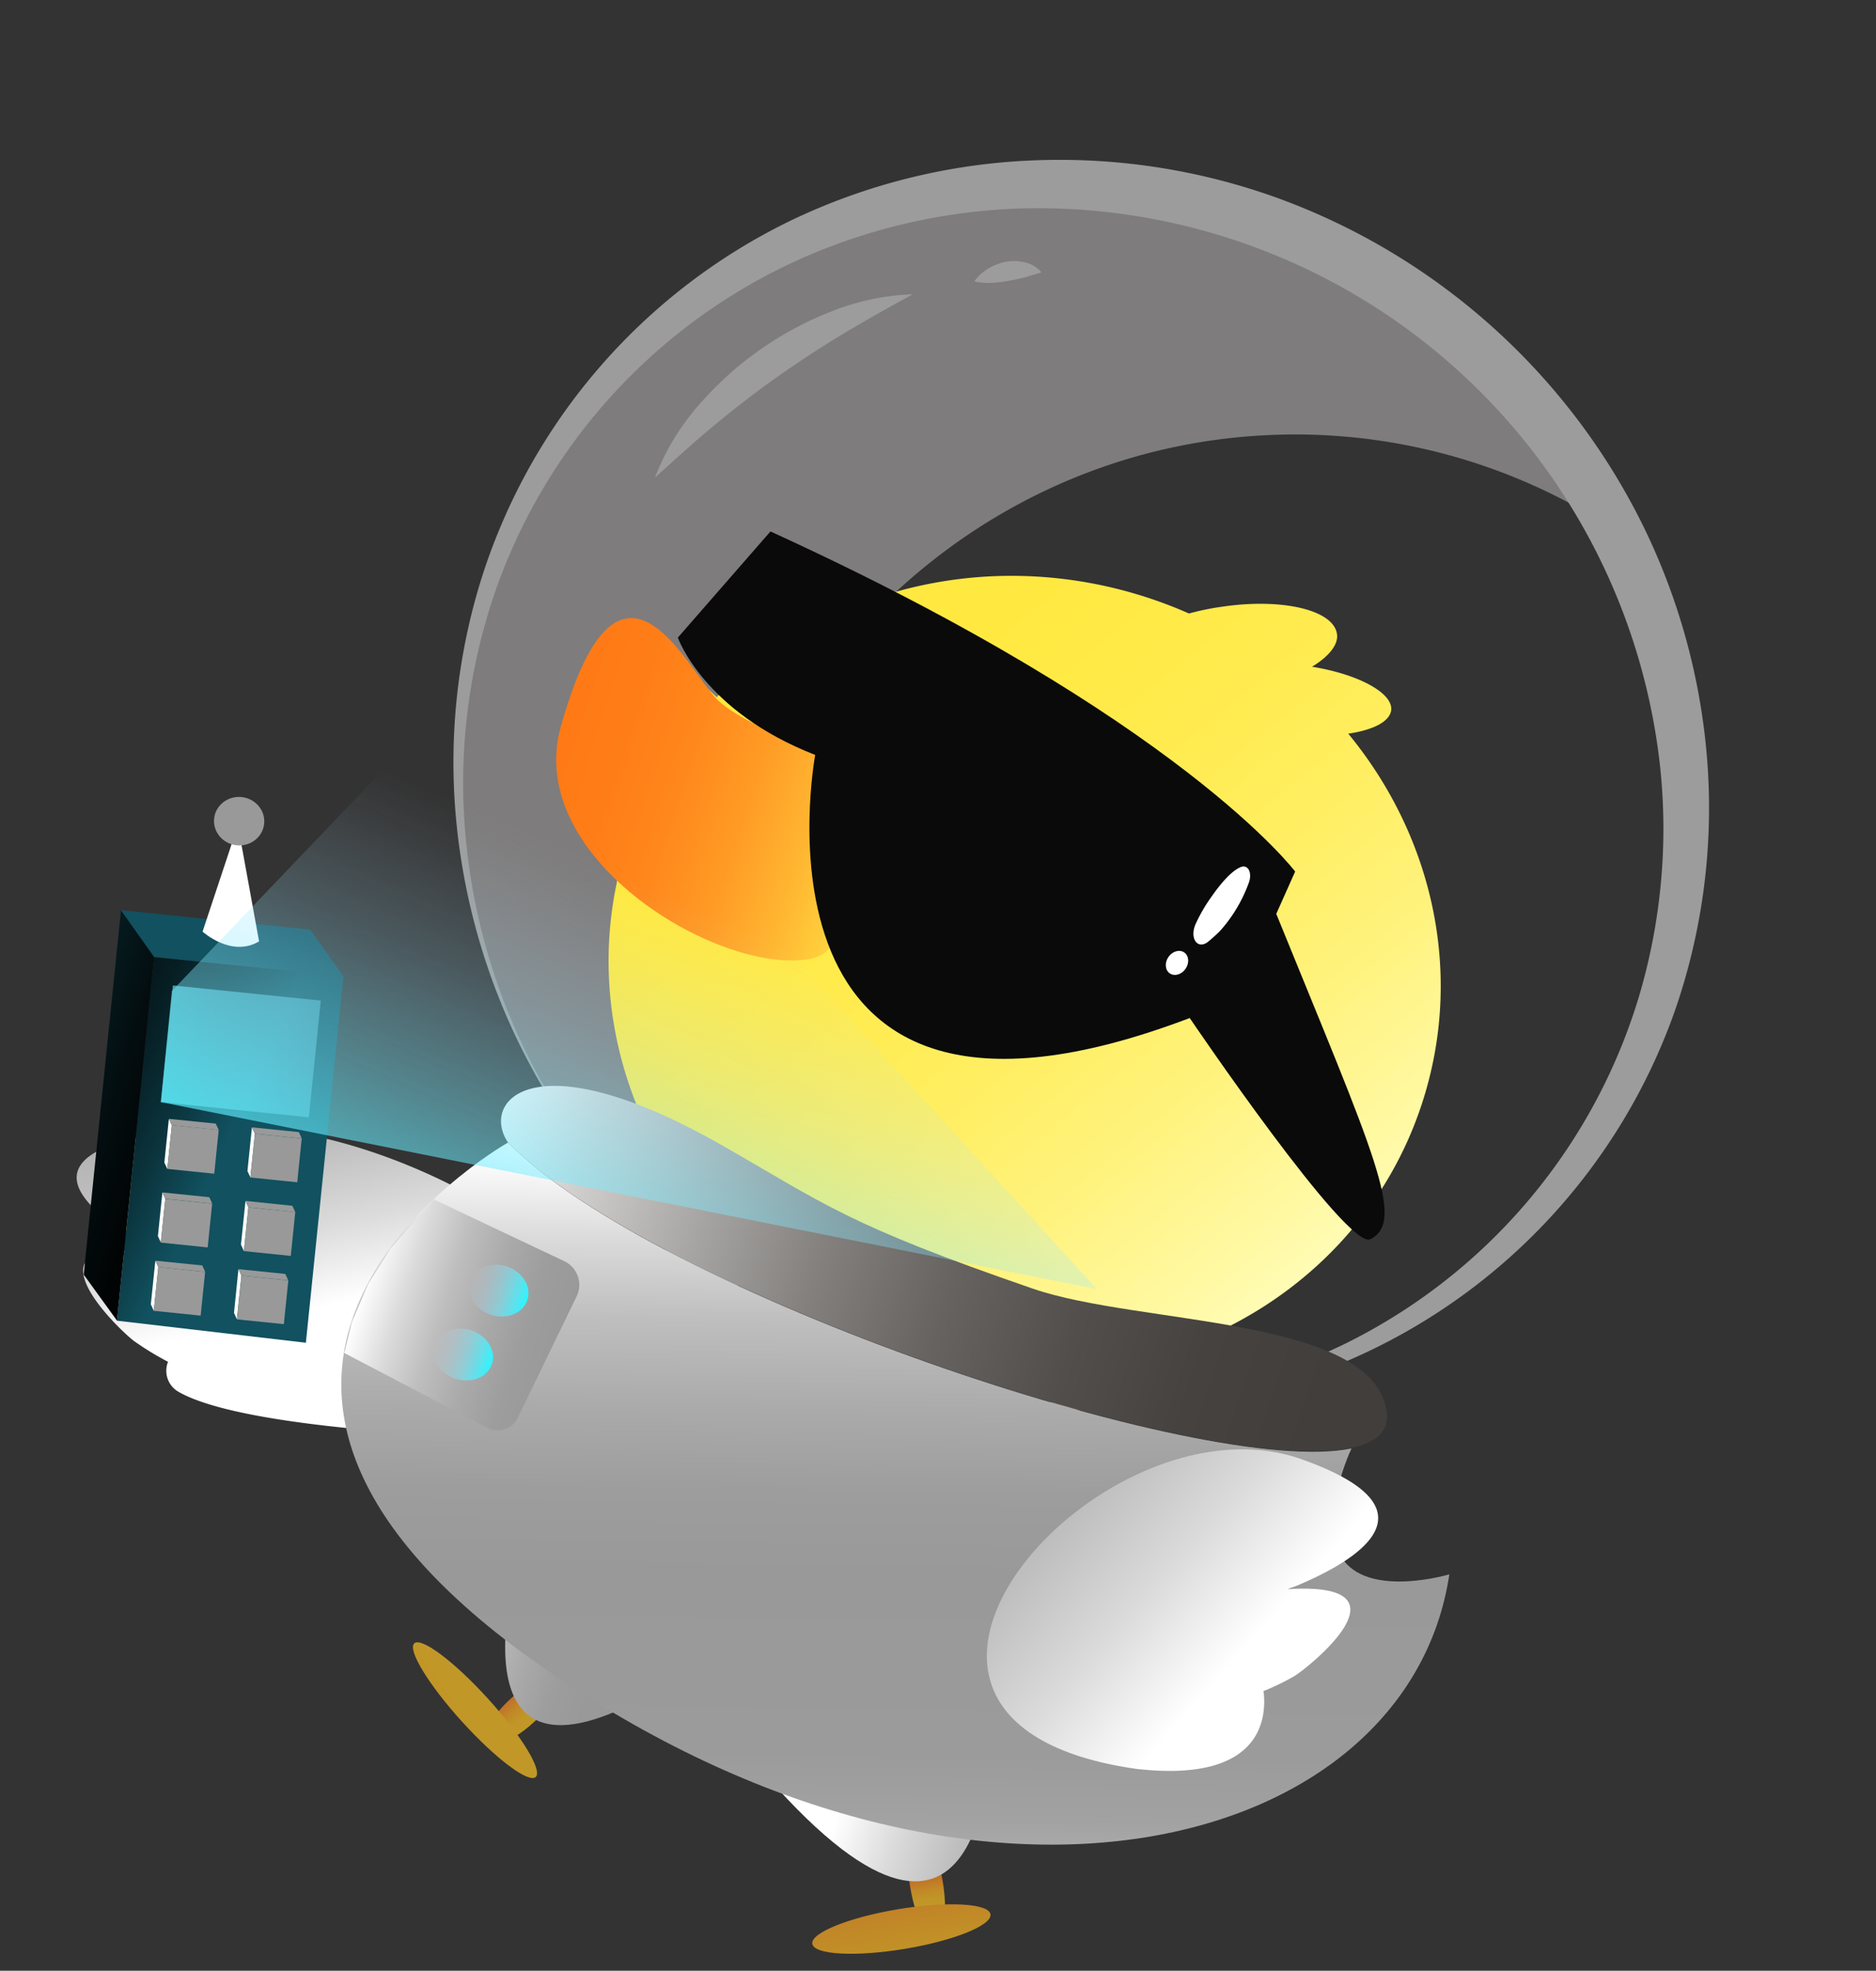 <svg xmlns="http://www.w3.org/2000/svg" xmlns:xlink="http://www.w3.org/1999/xlink" width="203.601" height="213.833" viewBox="0 0 203.601 213.833">
  <rect x="0" y="0" width="203.601" height="213.833" fill="#333333" stroke="none"/>
  <defs>
    <linearGradient id="linear-gradient" x1="-0.083" y1="0.104" x2="0.486" y2="0.499" gradientUnits="objectBoundingBox">
      <stop offset="0" stop-color="#999"/>
      <stop offset="0.19" stop-color="#9d9d9d"/>
      <stop offset="0.39" stop-color="#aaa"/>
      <stop offset="0.6" stop-color="#bebebe"/>
      <stop offset="0.8" stop-color="#dbdbdb"/>
      <stop offset="1" stop-color="#fff"/>
    </linearGradient>
    <linearGradient id="linear-gradient-2" x1="0.115" y1="0.178" x2="1.115" y2="0.178" gradientUnits="objectBoundingBox">
      <stop offset="0" stop-color="#c19827"/>
      <stop offset="0.28" stop-color="#c19427"/>
      <stop offset="0.56" stop-color="#c18727"/>
      <stop offset="0.85" stop-color="#c17327"/>
      <stop offset="1" stop-color="#c16527"/>
    </linearGradient>
    <linearGradient id="linear-gradient-3" x1="-0.136" y1="-0.101" x2="0.854" y2="-1.543" xlink:href="#linear-gradient-2"/>
    <linearGradient id="linear-gradient-4" x1="0.291" y1="-0.492" x2="0.597" y2="-0.492" xlink:href="#linear-gradient-2"/>
    <linearGradient id="linear-gradient-5" x1="-1.147" y1="0.508" x2="2.255" y2="0.337" xlink:href="#linear-gradient-2"/>
    <linearGradient id="linear-gradient-6" x1="1.33" y1="0.795" x2="0.232" y2="0.795" xlink:href="#linear-gradient"/>
    <linearGradient id="linear-gradient-7" x1="0.786" y1="0.795" x2="-0.564" y2="0.795" xlink:href="#linear-gradient"/>
    <linearGradient id="linear-gradient-8" x1="0.843" y1="0.931" x2="0.227" y2="0.018" gradientUnits="objectBoundingBox">
      <stop offset="0" stop-color="#fff"/>
      <stop offset="0.02" stop-color="#efefef"/>
      <stop offset="0.05" stop-color="#d4d4d4"/>
      <stop offset="0.09" stop-color="#bebebe"/>
      <stop offset="0.14" stop-color="#adadad"/>
      <stop offset="0.19" stop-color="#a2a2a2"/>
      <stop offset="0.27" stop-color="#9b9b9b"/>
      <stop offset="0.49" stop-color="#999"/>
      <stop offset="0.59" stop-color="#9d9d9d"/>
      <stop offset="0.69" stop-color="#aaa"/>
      <stop offset="0.8" stop-color="#bebebe"/>
      <stop offset="0.9" stop-color="#dbdbdb"/>
      <stop offset="1" stop-color="#fff"/>
    </linearGradient>
    <linearGradient id="linear-gradient-9" x1="-0.267" y1="0.23" x2="0.715" y2="0.555" xlink:href="#linear-gradient"/>
    <linearGradient id="linear-gradient-10" x1="1.024" y1="0.764" x2="0.17" y2="0.254" gradientUnits="objectBoundingBox">
      <stop offset="0" stop-color="#ffffc7"/>
      <stop offset="0.16" stop-color="#fff89e"/>
      <stop offset="0.32" stop-color="#fff27b"/>
      <stop offset="0.48" stop-color="#ffee60"/>
      <stop offset="0.65" stop-color="#ffeb4d"/>
      <stop offset="0.82" stop-color="#ffe942"/>
      <stop offset="1" stop-color="#ffe83e"/>
    </linearGradient>
    <linearGradient id="linear-gradient-11" x1="1" y1="0.5" x2="0" y2="0.5" gradientUnits="objectBoundingBox">
      <stop offset="0" stop-color="#ffd53f"/>
      <stop offset="0.18" stop-color="#ffb631"/>
      <stop offset="0.38" stop-color="#ff9b25"/>
      <stop offset="0.58" stop-color="#ff881c"/>
      <stop offset="0.78" stop-color="#ff7d17"/>
      <stop offset="1" stop-color="#ff7915"/>
    </linearGradient>
    <linearGradient id="linear-gradient-12" x1="1.001" y1="0.502" x2="0" y2="0.502" gradientUnits="objectBoundingBox">
      <stop offset="0.08" stop-color="#423e3b"/>
      <stop offset="0.21" stop-color="#46423f"/>
      <stop offset="0.34" stop-color="#524e4c"/>
      <stop offset="0.48" stop-color="#666360"/>
      <stop offset="0.61" stop-color="#827f7d"/>
      <stop offset="0.74" stop-color="#a6a4a2"/>
      <stop offset="0.88" stop-color="#d1d0cf"/>
      <stop offset="1" stop-color="#fff"/>
    </linearGradient>
    <linearGradient id="linear-gradient-13" x1="1" y1="0.5" x2="-0.002" y2="0.5" xlink:href="#linear-gradient"/>
    <linearGradient id="linear-gradient-14" x1="0.998" y1="0.5" x2="0" y2="0.5" gradientUnits="objectBoundingBox">
      <stop offset="0" stop-color="#2af6ff"/>
      <stop offset="0.17" stop-color="#48f2ff" stop-opacity="0.8"/>
      <stop offset="0.47" stop-color="#7aecff" stop-opacity="0.459"/>
      <stop offset="0.72" stop-color="#9fe7ff" stop-opacity="0.212"/>
      <stop offset="0.91" stop-color="#b6e4ff" stop-opacity="0.059"/>
      <stop offset="1" stop-color="#bfe3ff" stop-opacity="0"/>
    </linearGradient>
    <linearGradient id="linear-gradient-16" x1="0.302" y1="1.489" x2="-0.856" y2="1.291" gradientUnits="objectBoundingBox">
      <stop offset="0" stop-color="#115160"/>
      <stop offset="0" stop-color="#11515f"/>
      <stop offset="0.19" stop-color="#0b343d"/>
      <stop offset="0.39" stop-color="#061d22"/>
      <stop offset="0.59" stop-color="#030d0f"/>
      <stop offset="0.79" stop-color="#010304"/>
      <stop offset="1"/>
    </linearGradient>
    <linearGradient id="linear-gradient-17" x1="-0.924" y1="1.406" x2="1.392" y2="1.348" xlink:href="#linear-gradient-16"/>
    <linearGradient id="linear-gradient-18" x1="0.127" y1="5.782" x2="-0.043" y2="6.733" xlink:href="#linear-gradient-16"/>
    <linearGradient id="linear-gradient-19" x1="-10.342" y1="8.161" x2="-8.789" y2="8.653" xlink:href="#linear-gradient"/>
    <linearGradient id="linear-gradient-20" x1="3.532" y1="-7.512" x2="4.4" y2="-7.512" xlink:href="#linear-gradient"/>
    <linearGradient id="linear-gradient-21" x1="-2.576" y1="24.811" x2="-1.835" y2="28.902" xlink:href="#linear-gradient"/>
    <linearGradient id="linear-gradient-22" x1="-9.335" y1="7.795" x2="-7.776" y2="8.287" xlink:href="#linear-gradient"/>
    <linearGradient id="linear-gradient-23" x1="3.21" y1="-7.141" x2="4.075" y2="-7.141" xlink:href="#linear-gradient"/>
    <linearGradient id="linear-gradient-24" x1="-2.297" y1="23.646" x2="-1.558" y2="27.738" xlink:href="#linear-gradient"/>
    <linearGradient id="linear-gradient-25" x1="-11.474" y1="7.805" x2="-9.914" y2="8.294" xlink:href="#linear-gradient"/>
    <linearGradient id="linear-gradient-26" x1="3.891" y1="-7.164" x2="4.757" y2="-7.164" xlink:href="#linear-gradient"/>
    <linearGradient id="linear-gradient-27" x1="-2.886" y1="23.865" x2="-2.145" y2="27.975" xlink:href="#linear-gradient"/>
    <linearGradient id="linear-gradient-28" x1="-10.46" y1="7.454" x2="-8.901" y2="7.944" xlink:href="#linear-gradient"/>
    <linearGradient id="linear-gradient-29" x1="3.568" y1="-6.791" x2="4.434" y2="-6.791" xlink:href="#linear-gradient"/>
    <linearGradient id="linear-gradient-30" x1="-2.609" y1="22.561" x2="-1.868" y2="26.646" xlink:href="#linear-gradient"/>
    <linearGradient id="linear-gradient-31" x1="-12.5" y1="7.498" x2="-10.941" y2="7.989" xlink:href="#linear-gradient"/>
    <linearGradient id="linear-gradient-32" x1="4.22" y1="-6.838" x2="5.086" y2="-6.838" xlink:href="#linear-gradient"/>
    <linearGradient id="linear-gradient-33" x1="-3.168" y1="22.701" x2="-2.428" y2="26.787" xlink:href="#linear-gradient"/>
    <linearGradient id="linear-gradient-34" x1="-11.487" y1="7.132" x2="-9.928" y2="7.623" xlink:href="#linear-gradient"/>
    <linearGradient id="linear-gradient-35" x1="3.897" y1="-6.465" x2="4.763" y2="-6.465" xlink:href="#linear-gradient"/>
    <linearGradient id="linear-gradient-36" x1="-2.891" y1="21.537" x2="-2.15" y2="25.622" xlink:href="#linear-gradient"/>
    <linearGradient id="linear-gradient-37" x1="2.28" y1="-2.933" x2="-2.6" y2="-2.441" xlink:href="#linear-gradient-14"/>
    <linearGradient id="linear-gradient-38" x1="-1.024" y1="5.411" x2="-1.299" y2="3.72" gradientUnits="objectBoundingBox">
      <stop offset="0.6"/>
      <stop offset="0.65" stop-color="#040404"/>
      <stop offset="0.7" stop-color="#111"/>
      <stop offset="0.75" stop-color="#252525"/>
      <stop offset="0.8" stop-color="#424242"/>
      <stop offset="0.85" stop-color="#676767"/>
      <stop offset="0.9" stop-color="#959595"/>
      <stop offset="0.96" stop-color="#cacaca"/>
      <stop offset="1" stop-color="#fff"/>
    </linearGradient>
    <linearGradient id="linear-gradient-39" x1="1.76" y1="-7.505" x2="2.376" y2="-9.687" xlink:href="#linear-gradient"/>
    <linearGradient id="linear-gradient-40" x1="0.437" y1="1.352" x2="0.606" y2="0.374" xlink:href="#linear-gradient-14"/>
  </defs>
  <g id="Layer_2" data-name="Layer 2" transform="translate(47.837 -8.062) rotate(18)">
    <g id="Layer_5" data-name="Layer 5" transform="translate(0 0)">
      <path id="Path_330" data-name="Path 330" d="M141.853,155.85c-14.47,3.75-23.95,5.11-28.2,4.2a2.62,2.62,0,0,1-2.07-2.74h0a31.472,31.472,0,0,1-4.19-1c-1.61-.5-17-7.76.75-9.82h.09q-.7-.08-1.38-.18c-8.52-1.53-19.48-5.33-.55-13.92C133.6,119.92,187.353,143,141.853,155.85Z" transform="translate(-91.583 0.034)" fill="url(#linear-gradient)"/>
      <ellipse id="Ellipse_5" data-name="Ellipse 5" cx="1.79" cy="5.06" rx="1.79" ry="5.06" transform="matrix(-0.868, -0.496, 0.496, -0.868, 67.268, 186.771)" fill="url(#linear-gradient-2)"/>
      <ellipse id="Ellipse_6" data-name="Ellipse 6" cx="9.8" cy="1.88" rx="9.8" ry="1.88" transform="matrix(-0.868, -0.496, 0.496, -0.868, 70.941, 189.492)" fill="url(#linear-gradient-3)"/>
      <ellipse id="Ellipse_7" data-name="Ellipse 7" cx="5.86" cy="1.79" rx="5.86" ry="1.79" transform="translate(116.934 191.891) rotate(-117.43)" fill="url(#linear-gradient-4)"/>
      <ellipse id="Ellipse_8" data-name="Ellipse 8" cx="2.18" cy="9.8" rx="2.18" ry="9.8" transform="translate(107.022 197.735) rotate(-117.43)" fill="url(#linear-gradient-5)"/>
      <path id="Path_331" data-name="Path 331" d="M64.794,167.32s10.77,31.1-20,13.54l5.06-2.71,12.48-9Z" transform="translate(52.356 0.034)" fill="url(#linear-gradient-6)"/>
      <path id="Path_332" data-name="Path 332" d="M101.13,178.26l-15.42-15S85.59,192,101.13,178.26Z" transform="translate(-23.07 0.034)" fill="url(#linear-gradient-7)"/>
      <path id="Path_334" data-name="Path 334" d="M100.552,24.93c-33.65,12.92-50.07,51.69-36.66,86.58a69.27,69.27,0,0,0,16.53,25.08c-19.94-9.86-39.06-20.51-48.88-42.49-17.06-38.21,3-73.65,36.67-86.58,24.18-9.29,50.69-2.71,68.67,14.69a63.23,63.23,0,0,0-36.33,2.72Z" transform="translate(1.548 0.034)" fill="#c7c3c3" opacity="0.51"/>
      <path id="Path_333" data-name="Path 333" d="M42,128.3a70.24,70.24,0,0,0,51.08,2.33,66.69,66.69,0,0,0,22.68-13.11,64.79,64.79,0,0,0,21.91-47.12,67.14,67.14,0,0,0-4.91-26.4,70.1,70.1,0,0,0-14.79-22.59A71.5,71.5,0,0,0,69.332,0a69.63,69.63,0,0,0-26.66,4.41A66.86,66.86,0,0,0,19.9,18.67,64.87,64.87,0,0,0,0,66.67,66.86,66.86,0,0,0,5.7,92.25,70.32,70.32,0,0,0,42,128.3Zm0,0a69.82,69.82,0,0,1-21.33-14.74A66.75,66.75,0,0,1,6.512,91.94a63.69,63.69,0,0,1-4.66-25.25,61.83,61.83,0,0,1,20.93-44.92A63.78,63.78,0,0,1,44.442,9.28,68,68,0,0,1,128.022,46a63.85,63.85,0,0,1,5.46,24.39,61.87,61.87,0,0,1-18.93,45.81A63.91,63.91,0,0,1,92.8,129.85,66.88,66.88,0,0,1,67.3,134,69.92,69.92,0,0,1,42,128.3Z" transform="translate(26.098 0.034)" fill="#9c9c9c"/>
      <path id="Path_335" data-name="Path 335" d="M35.311,176.27c54.71,16.52,95.48-9.93,90.45-40,0,0-7.15,4.95-11.32,2.15-3.92-2.63-3.12-10.89-3-11.86-14.1,8.08-77.28,7.3-97.31-3.29C13.021,124.49-18.459,160,35.311,176.27Z" transform="translate(33.619 0.034)" fill="url(#linear-gradient-8)"/>
      <path id="Path_336" data-name="Path 336" d="M96.78,15.6a3.19,3.19,0,0,0-2.07-.48,5,5,0,0,0-2,.6A5.9,5.9,0,0,0,91.15,17a5.2,5.2,0,0,0-1,1.77,6.71,6.71,0,0,0,2-.48,15,15,0,0,0,1.61-.76c.51-.28,1-.56,1.48-.86Z" transform="translate(-23.16 0.034)" fill="#9c9c9c"/>
      <path id="Path_337" data-name="Path 337" d="M123.16,22.17a26.31,26.31,0,0,0-7.79,4.47A36.75,36.75,0,0,0,104.69,41a26.17,26.17,0,0,0-2,8.75c1.5-2.61,2.91-5.11,4.45-7.52s3.12-4.75,4.81-7,3.46-4.47,5.34-6.63S121.1,24.35,123.16,22.17Z" transform="translate(-62.08 0.034)" fill="#9c9c9c"/>
      <path id="Path_338" data-name="Path 338" d="M33.076,166.85c14.07-2.85,11.49-10.21,10.59-12.21l-.06-.08a26.62,26.62,0,0,0,2.67-2.56c1-1.11,9.59-13.94-3.49-8.81h-.07c.31-.23.62-.47.91-.72,5.54-4.8,12.1-12.68-3.81-13.12C16.826,128.66-2.844,173.08,33.076,166.85Z" transform="translate(100.494 0.034)" fill="url(#linear-gradient-9)"/>
      <path id="Path_339" data-name="Path 339" d="M25.67,65.3l2.4.82,8.67,4.21C43.98,55.72,59.66,45.6,77.83,45.6a48.448,48.448,0,0,1,4.85.25A28.32,28.32,0,0,1,85.95,44c5.86-2.89,11.54-3.36,12.69-1,.52,1-.06,2.59-1.48,4.22,5.06-.79,9.24,0,9.63,1.81.25,1.24-1.2,2.67-3.64,3.88,12.1,7.71,20.01,20.79,20.01,35.63,0,23.71-20.31,42.93-45.37,42.93-23.49,0-42.81-16.9-45.13-38.55l-1.52-8-6.41-5.61L23,68.72Z" transform="translate(17.61 0.034)" fill="url(#linear-gradient-10)"/>
      <path id="Path_340" data-name="Path 340" d="M116.4,72.38s-8.35-.1-11.77-1.81c-4.16-2.08-16.22-15.54-15.28,8,.6,15.1,25.34,20.43,33.73,15.51.92-.55,2-1.9,1.25-2.68C117.811,84.49,120.971,72.93,116.4,72.38Z" transform="translate(-50.111 0.034)" fill="url(#linear-gradient-11)"/>
      <path id="Path_341" data-name="Path 341" d="M88.559,87.57s24.09,18.74,26.07,16.76c3.07-3.06-2.45-8.86-20.63-30.41l.53-5S77.609,57,28.969,51.42l-6,14.06s5.13,6.76,18.11,7.5C41.089,73,47.219,120.82,88.559,87.57Z" transform="translate(25.371 0.034)" fill="#0a0a0a"/>
      <path id="Path_342" data-name="Path 342" d="M51.035,70.29c.68-.58,1.44.22,1.36,1.42a15.94,15.94,0,0,1-1.38,5.92c-.31.59-.59,1.06-.82,1.42-.79,1.24-2.05.36-1.91-1.33a17.8,17.8,0,0,1,.76-3.5C49.765,71.89,50.455,70.78,51.035,70.29Z" transform="translate(63.095 0.034)" fill="#fff"/>
      <ellipse id="Ellipse_9" data-name="Ellipse 9" cx="1.13" cy="1.38" rx="1.13" ry="1.38" transform="matrix(-0.958, -0.285, 0.285, -0.958, 111.457, 83.986)" fill="#fff"/>
      <path id="Path_343" data-name="Path 343" d="M17.507,123.24h0c20,10.59,83.21,11.37,97.31,3.29,2.39-1.36,3.37-3,2.5-4.85-4.45-9.57-28.4-.7-40.68-.92-21.38-.38-24.24-1.74-37-4.39C16.817,111.67,13.267,119.84,17.507,123.24Z" transform="translate(30.183 0.034)" fill="url(#linear-gradient-12)"/>
      <path id="Path_344" data-name="Path 344" d="M108.092,131.64l15.57,2a2.84,2.84,0,0,1,2.44,3.21l-2,14.5a2.45,2.45,0,0,1-2.84,2.07l-17.24-2.93-.26-3.42.41-4.51,1.11-4.37Z" transform="translate(-66.122 0.034)" fill="url(#linear-gradient-13)"/>
      <ellipse id="Ellipse_10" data-name="Ellipse 10" cx="3.27" cy="2.76" rx="3.27" ry="2.76" transform="translate(48.48 136.144)" fill="url(#linear-gradient-14)"/>
      <ellipse id="Ellipse_11" data-name="Ellipse 11" cx="3.27" cy="2.76" rx="3.27" ry="2.76" transform="translate(46.97 143.934)" fill="url(#linear-gradient-14)"/>
      <path id="Path_345" data-name="Path 345" d="M130.18,116l8.35,38.78,20.24-4.06-8.41-39.07Z" transform="translate(-125.18 0.034)" fill="url(#linear-gradient-16)"/>
      <path id="Path_346" data-name="Path 346" d="M150.42,112.28l8.37,38.86,4.98,3.63L155.42,116Z" transform="translate(-150.42 0.034)" fill="url(#linear-gradient-17)"/>
      <path id="Path_347" data-name="Path 347" d="M138.59,112.28l5,3.72,20.18-4.35-5-3.71Z" transform="translate(-138.59 0.034)" fill="url(#linear-gradient-18)"/>
      <path id="Path_348" data-name="Path 348" d="M141.45,130.3l1,4.66.52.56-1-4.66Z" transform="translate(-120.65 0.034)" fill="url(#linear-gradient-19)"/>
      <line id="Line_1" data-name="Line 1" x2="0.03" y2="0.02" transform="translate(11.72 155.784)" fill="#0a0a0a"/>
      <rect id="Rectangle_27" data-name="Rectangle 27" width="4.77" height="5.12" transform="translate(22.312 135.564) rotate(-102.15)" fill="url(#linear-gradient-20)"/>
      <path id="Path_349" data-name="Path 349" d="M137.45,130.3l.52.56,5-1.08-.52-.56Z" transform="translate(-116.65 0.034)" fill="url(#linear-gradient-21)"/>
      <path id="Path_350" data-name="Path 350" d="M150.31,132.21l1,4.66.52.56-1-4.66Z" transform="translate(-138.37 0.034)" fill="url(#linear-gradient-22)"/>
      <rect id="Rectangle_28" data-name="Rectangle 28" width="4.77" height="5.12" transform="translate(13.458 137.463) rotate(-102.15)" fill="url(#linear-gradient-23)"/>
      <path id="Path_351" data-name="Path 351" d="M146.31,132.21l.52.56,5-1.08-.52-.56Z" transform="translate(-134.37 0.034)" fill="url(#linear-gradient-24)"/>
      <path id="Path_352" data-name="Path 352" d="M139.65,138.11l1,4.66.52.57-1.01-4.67Z" transform="translate(-117.05 0.034)" fill="url(#linear-gradient-25)"/>
      <rect id="Rectangle_29" data-name="Rectangle 29" width="4.77" height="5.12" transform="translate(24.114 143.378) rotate(-102.15)" fill="url(#linear-gradient-26)"/>
      <path id="Path_353" data-name="Path 353" d="M135.65,138.11l.51.56,5.01-1.07-.52-.56Z" transform="translate(-113.05 0.034)" fill="url(#linear-gradient-27)"/>
      <path id="Path_354" data-name="Path 354" d="M148.51,140.02l1,4.66.52.56-1.01-4.66Z" transform="translate(-134.77 0.034)" fill="url(#linear-gradient-28)"/>
      <rect id="Rectangle_30" data-name="Rectangle 30" width="4.77" height="5.12" transform="translate(15.252 145.288) rotate(-102.15)" fill="url(#linear-gradient-29)"/>
      <path id="Path_355" data-name="Path 355" d="M144.51,140.02l.51.56,5.01-1.08-.52-.56Z" transform="translate(-130.77 0.034)" fill="url(#linear-gradient-30)"/>
      <path id="Path_356" data-name="Path 356" d="M138.09,145.39l1.01,4.66.51.56-1-4.66Z" transform="translate(-113.93 0.034)" fill="url(#linear-gradient-31)"/>
      <rect id="Rectangle_31" data-name="Rectangle 31" width="4.77" height="5.12" transform="translate(25.687 150.653) rotate(-102.15)" fill="url(#linear-gradient-32)"/>
      <path id="Path_357" data-name="Path 357" d="M134.09,145.39l.52.56,5-1.08-.52-.56Z" transform="translate(-109.93 0.034)" fill="url(#linear-gradient-33)"/>
      <path id="Path_358" data-name="Path 358" d="M146.95,147.3l1,4.66.52.56-1-4.66Z" transform="translate(-131.65 0.034)" fill="url(#linear-gradient-34)"/>
      <rect id="Rectangle_32" data-name="Rectangle 32" width="4.77" height="5.12" transform="translate(16.815 152.563) rotate(-102.15)" fill="url(#linear-gradient-35)"/>
      <path id="Path_359" data-name="Path 359" d="M142.95,147.3l.52.56,5-1.08-.52-.56Z" transform="translate(-127.65 0.034)" fill="url(#linear-gradient-36)"/>
      <rect id="Rectangle_33" data-name="Rectangle 33" width="16.14" height="12.73" transform="translate(26.337 127.391) rotate(167.85)" fill="url(#linear-gradient-37)"/>
      <path id="Path_360" data-name="Path 360" d="M148.47,111.76s3.87,1.75,6.16-.89l-6.08-11.28Z" transform="translate(-139.33 0.034)" fill="url(#linear-gradient-38)"/>
      <ellipse id="Ellipse_12" data-name="Ellipse 12" cx="2.63" cy="2.73" rx="2.63" ry="2.73" transform="translate(7.097 102.316) rotate(-102.15)" fill="url(#linear-gradient-39)"/>
      <path id="Path_361" data-name="Path 361" d="M52.93,130.75l-2.59-11.83L73.07,71.69l82.74,46.97Z" transform="translate(-42.38 0.034)" fill="url(#linear-gradient-40)"/>
    </g>
  </g>
</svg>
